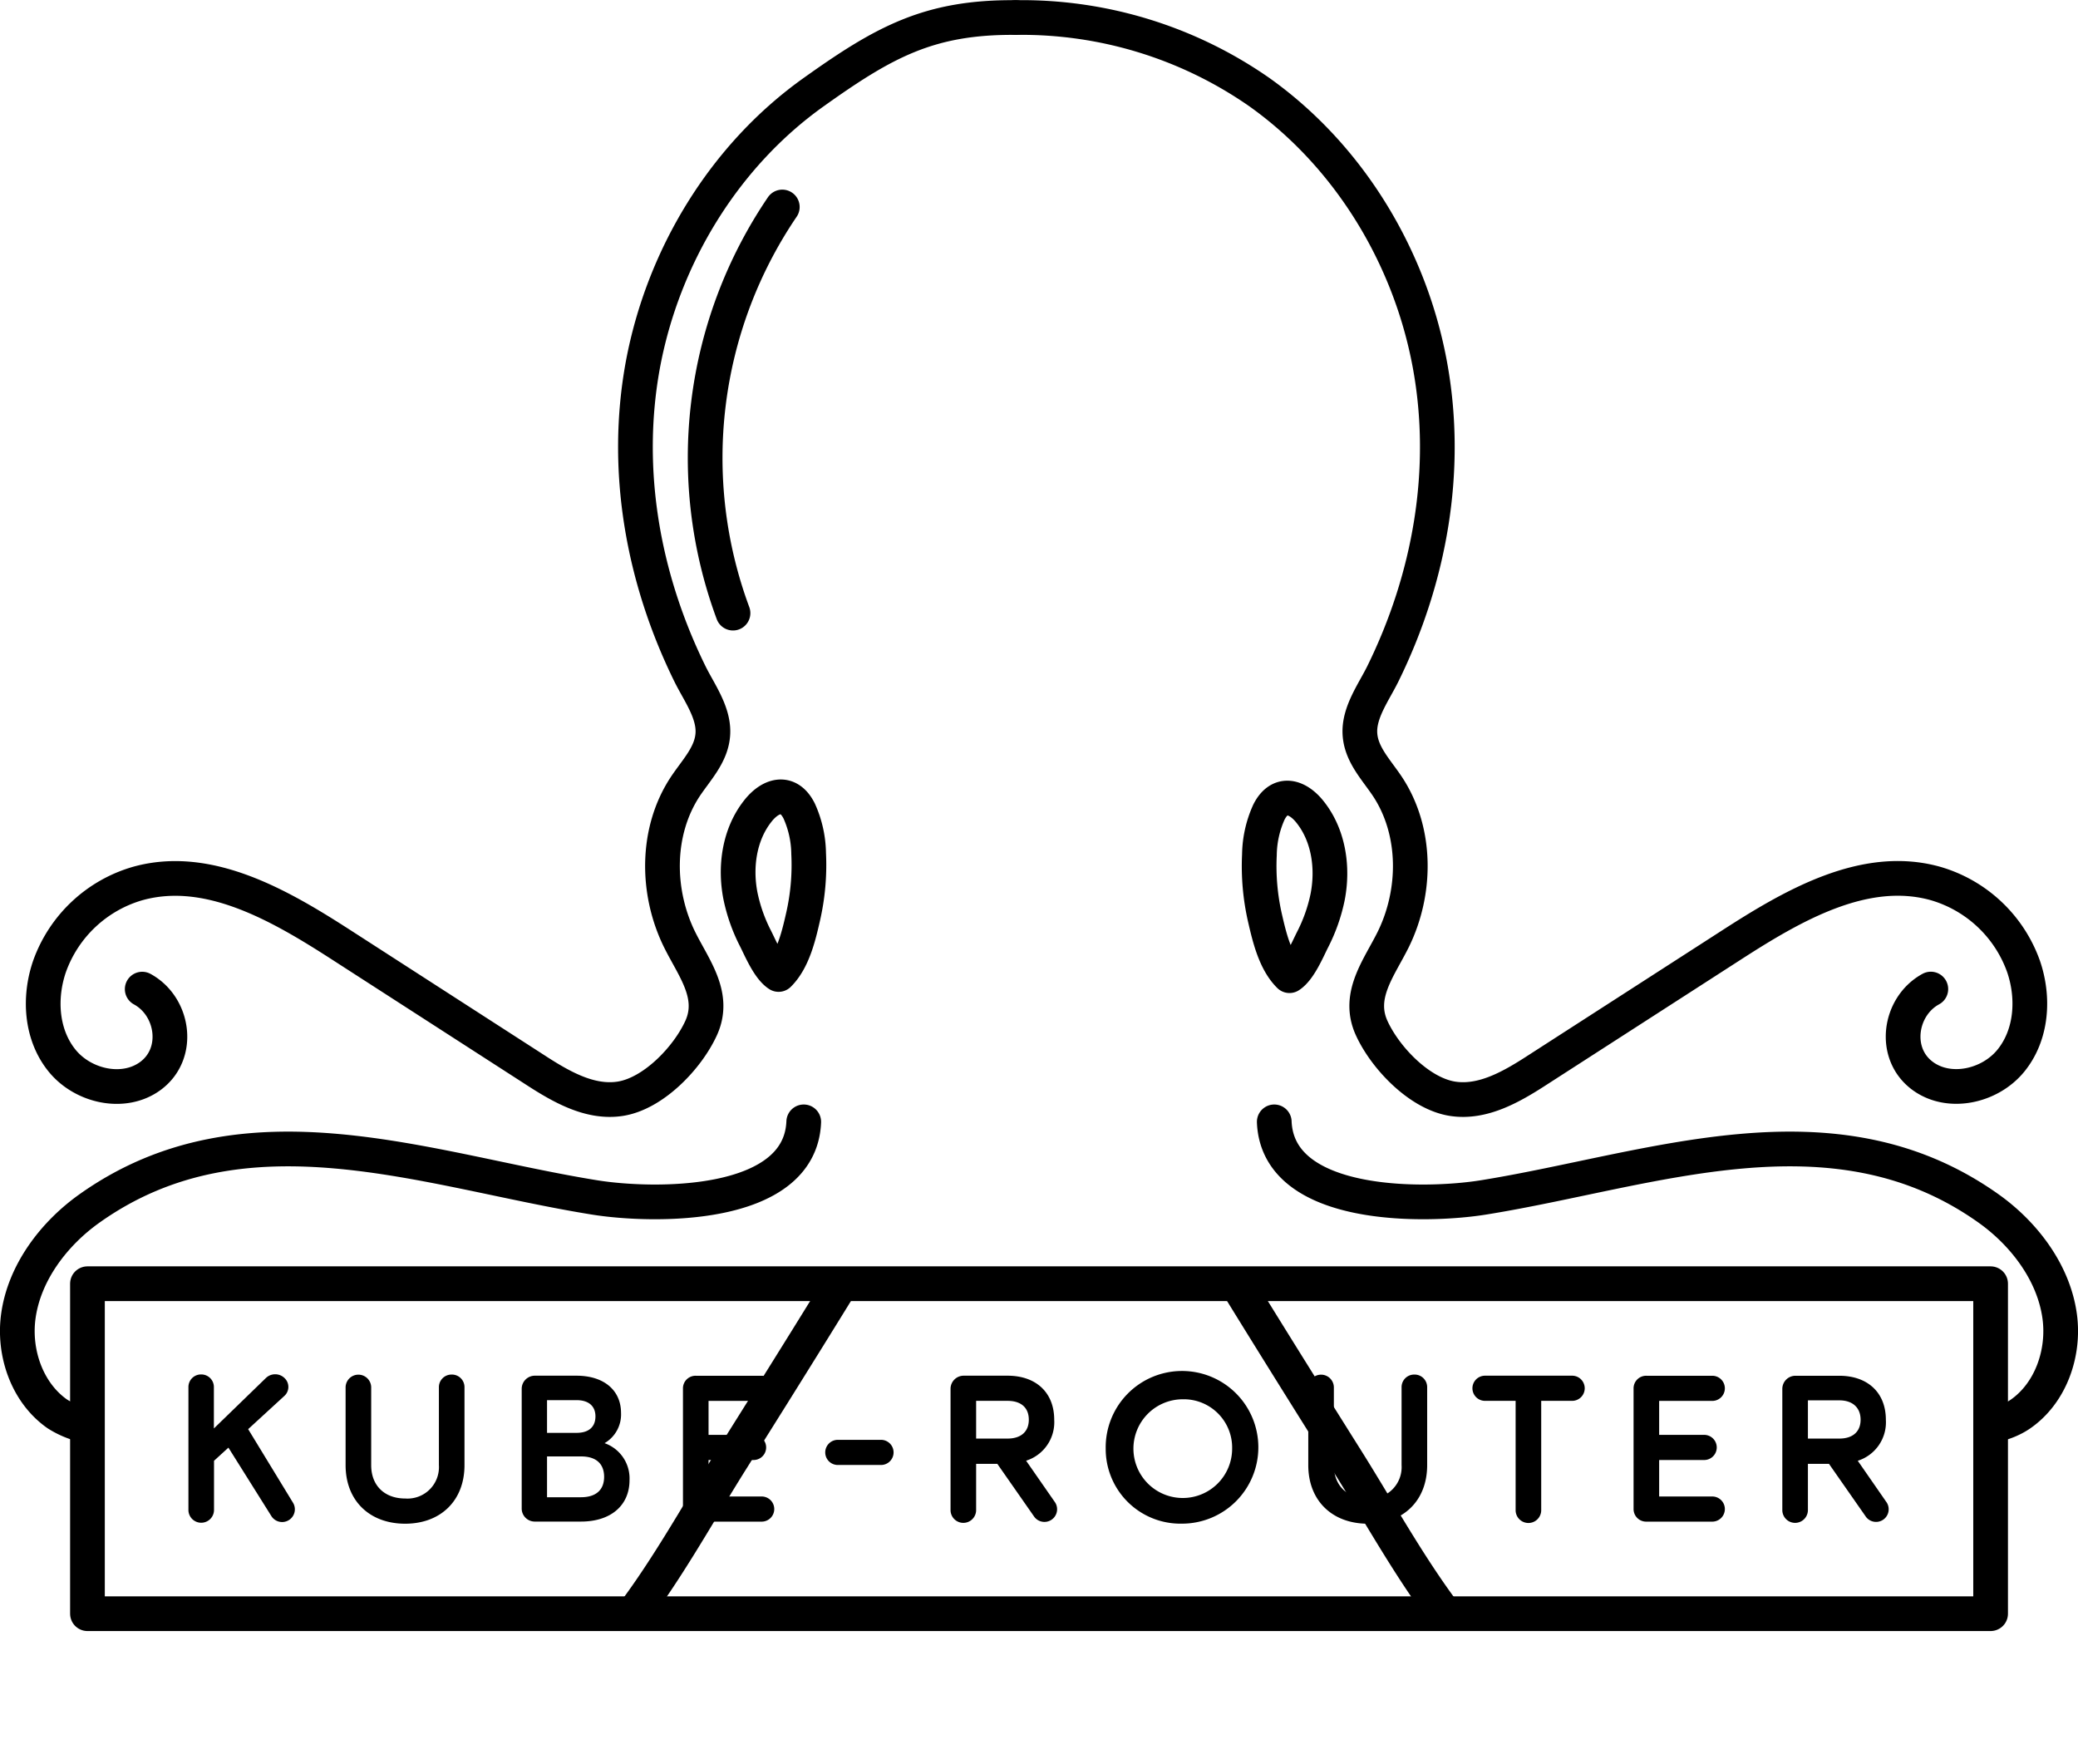 <svg id="Layer_1" data-name="Layer 1" xmlns="http://www.w3.org/2000/svg" xmlns:xlink="http://www.w3.org/1999/xlink" viewBox="0 0 330.52 280.59"><defs><style>.cls-1{fill:none;}.cls-1,.cls-2{stroke:#000;stroke-linecap:round;stroke-linejoin:round;stroke-width:5.52px;}.cls-2{fill:#fff;}.cls-3{mask:url(#mask);}.cls-4{filter:url(#luminosity-noclip);}</style><filter id="luminosity-noclip" x="44.69" y="207.7" width="260.62" height="90.09" filterUnits="userSpaceOnUse" color-interpolation-filters="sRGB"><feFlood flood-color="#fff" result="bg"/><feBlend in="SourceGraphic" in2="bg"/></filter><mask id="mask" x="34.95" y="190.5" width="260.62" height="90.09" maskUnits="userSpaceOnUse"><g class="cls-4"><g transform="translate(-9.74 -17.21)"><rect x="82.99" y="221.43" width="180.39" height="52.82"/></g></g></mask></defs><title>logo-full-svg</title><path class="cls-1" d="M134.17,50.13a71,71,0,0,0-7.84,64.59" transform="translate(-9.74 -17.21)"/><path class="cls-1" d="M171.29,20a66.09,66.09,0,0,1,38.77,11.87C224.29,42,234,58,237.17,75.19c3.09,16.76,0,34-7.49,49.21-1.43,2.9-3.79,6.06-3.64,9.43s2.65,5.83,4.44,8.55c4.64,7.09,4.6,16.69.84,24.29-2.24,4.52-5.78,8.87-3.4,14.06,2.16,4.72,7.56,10.38,12.82,11.22,4.91.78,9.6-2,13.78-4.72l30.69-19.77c9.74-6.28,21.06-12.83,32.24-9.78a21.1,21.1,0,0,1,14.14,13.21c1.72,5,1.35,10.88-2,15s-9.85,5.54-14.07,2.41c-4.82-3.58-3.67-11.07,1.33-13.79" transform="translate(-9.74 -17.21)"/><path class="cls-1" d="M214.84,172.38c1.56-1,2.84-4.07,3.66-5.7a26.45,26.45,0,0,0,2.41-6.82c.9-4.61.18-9.7-2.71-13.4-2-2.61-4.9-3.53-6.63-.09a16.93,16.93,0,0,0-1.51,6.77,37,37,0,0,0,.89,10.09C211.65,166.27,212.56,170.14,214.84,172.38Z" transform="translate(-9.74 -17.21)"/><path class="cls-1" d="M171.29,20c-13.76-.12-20.93,3.88-32.14,11.87C124.92,42,115.21,58,112,75.19c-3.09,16.76,0,34,7.49,49.21,1.43,2.9,3.79,6.06,3.64,9.43s-2.65,5.83-4.44,8.55c-4.64,7.09-4.6,16.69-.84,24.29,2.24,4.52,5.78,8.87,3.4,14.06-2.16,4.72-7.56,10.38-12.82,11.22-4.91.78-9.6-2-13.78-4.72L64,167.47c-9.74-6.28-21.06-12.83-32.24-9.78a21.1,21.1,0,0,0-14.14,13.21c-1.72,5-1.35,10.88,2,15s9.85,5.54,14.07,2.41c4.82-3.58,3.67-11.07-1.33-13.79" transform="translate(-9.74 -17.21)"/><path class="cls-1" d="M133.58,172.19c-1.56-1-2.84-4.07-3.66-5.7a26.45,26.45,0,0,1-2.41-6.82c-.9-4.61-.18-9.7,2.71-13.4,2-2.61,4.9-3.53,6.63-.09a16.93,16.93,0,0,1,1.51,6.77,37,37,0,0,1-.89,10.09C136.78,166.07,135.87,169.94,133.58,172.19Z" transform="translate(-9.74 -17.21)"/><path class="cls-1" d="M137.58,195.63c-.56,13.93-24.1,13.52-33.38,12-26.63-4.3-55.43-15.79-80.17,1.73-5.66,4-10.44,10.22-11.38,17.23-.78,5.79,1.41,12.13,6.2,15.48a13.94,13.94,0,0,0,10.75,1.77c3.29-.84,5.89-3.07,5.93-7a6.19,6.19,0,0,0-4.22-5.94" transform="translate(-9.74 -17.21)"/><path class="cls-1" d="M212.42,195.63c.56,13.93,24.1,13.52,33.38,12,26.63-4.3,55.43-15.79,80.17,1.73,5.66,4,10.44,10.22,11.38,17.23.78,5.79-1.41,12.13-6.2,15.48-5.33,3.74-16.6,3-16.68-5.28a6.19,6.19,0,0,1,4.22-5.94" transform="translate(-9.74 -17.21)"/><rect class="cls-2" x="13.91" y="204.16" width="302.71" height="52.48"/><path d="M52.93,258.37l-6.86-10.93-2.29,2.09v7.82a2,2,0,0,1-4.07,0V237.8a2,2,0,0,1,2.05-2,2,2,0,0,1,2,2v6.59l8.25-8a2.13,2.13,0,0,1,3,0,1.93,1.93,0,0,1-.1,2.88l-5.7,5.23,7.09,11.63A2,2,0,1,1,52.93,258.37Z" transform="translate(-9.74 -17.21)"/><path d="M83.62,237.87v12.36c0,5.66-3.81,9.31-9.44,9.31s-9.47-3.64-9.47-9.31V237.87a2,2,0,1,1,4.07,0v12.36c0,3.31,2.19,5.3,5.4,5.3a5,5,0,0,0,5.37-5.3V237.87a2,2,0,0,1,2-2.05A2,2,0,0,1,83.62,237.87Z" transform="translate(-9.74 -17.21)"/><path d="M109.87,252.61c0,4-2.95,6.59-7.72,6.59H94.77a2.08,2.08,0,0,1-2.05-2V238.06A2.09,2.09,0,0,1,94.77,236h6.66c4.37,0,7.09,2.32,7.09,5.93a5.28,5.28,0,0,1-2.62,4.8A5.94,5.94,0,0,1,109.87,252.61Zm-13.12-7.52h4.7c2,0,3-1,3-2.62s-1.06-2.58-3-2.58h-4.7Zm9.08,7c0-2.09-1.29-3.25-3.64-3.25H96.75v6.49h5.43C104.54,255.32,105.83,254.16,105.83,252.08Z" transform="translate(-9.74 -17.21)"/><path d="M118.37,257.18V238.06a2,2,0,0,1,2.05-2.05h10.47a2,2,0,1,1,0,4h-8.45v5.4h7.16a2,2,0,1,1,0,4h-7.16v5.8h8.45a2,2,0,1,1,0,4H120.42A2,2,0,0,1,118.37,257.18Z" transform="translate(-9.74 -17.21)"/><path d="M151.87,248.2a2,2,0,0,1-2,2H143a2,2,0,1,1,0-4h6.89A2,2,0,0,1,151.87,248.2Z" transform="translate(-9.74 -17.21)"/><path d="M174.27,258.47l-5.9-8.45H165v7.35a2,2,0,0,1-4.07,0V238.06A2.09,2.09,0,0,1,163,236h7c4.57,0,7.42,2.72,7.42,7a6.42,6.42,0,0,1-4.47,6.52l4.51,6.49A2,2,0,1,1,174.27,258.47ZM165,246h5c2.12,0,3.38-1.09,3.38-3S172.15,240,170,240h-5Z" transform="translate(-9.74 -17.21)"/><path d="M185.61,247.6a12.14,12.14,0,1,1,12.12,11.93A11.88,11.88,0,0,1,185.61,247.6Zm20.11,0a7.69,7.69,0,0,0-7.88-7.85,7.85,7.85,0,1,0,7.88,7.85Z" transform="translate(-9.74 -17.21)"/><path d="M236.74,237.87v12.36c0,5.66-3.81,9.31-9.44,9.31s-9.47-3.64-9.47-9.31V237.87a2,2,0,1,1,4.07,0v12.36c0,3.31,2.19,5.3,5.4,5.3a5,5,0,0,0,5.37-5.3V237.87a2,2,0,0,1,2-2.05A2,2,0,0,1,236.74,237.87Z" transform="translate(-9.74 -17.21)"/><path d="M261.8,238a2,2,0,0,1-2.05,2h-4.87v17.39a2,2,0,0,1-4.07,0V240h-4.87a2,2,0,1,1,0-4h13.81A2,2,0,0,1,261.8,238Z" transform="translate(-9.74 -17.21)"/><path d="M269.57,257.18V238.06a2,2,0,0,1,2.05-2.05h10.47a2,2,0,1,1,0,4h-8.45v5.4h7.16a2,2,0,1,1,0,4h-7.16v5.8h8.45a2,2,0,1,1,0,4H271.62A2,2,0,0,1,269.57,257.18Z" transform="translate(-9.74 -17.21)"/><path d="M306.55,258.47l-5.9-8.45H297.3v7.35a2,2,0,0,1-4.07,0V238.06a2.09,2.09,0,0,1,2.05-2.05h7c4.57,0,7.42,2.72,7.42,7a6.42,6.42,0,0,1-4.47,6.52l4.5,6.49A2,2,0,1,1,306.55,258.47ZM297.3,246h5c2.12,0,3.38-1.09,3.38-3s-1.26-3.08-3.38-3.08h-5Z" transform="translate(-9.74 -17.21)"/><g class="cls-3"><path class="cls-1" d="M150.21,210.46c-7.88,13-16,26-24.09,38.87C115,267,104.3,289.86,81.62,294.25c-11,2.14-26,.29-32.13-10.47a14.51,14.51,0,0,1-1.66-10.56,11.41,11.41,0,0,1,6.9-7.95,9.42,9.42,0,0,1,10,2.35c2.58,2.9,2.77,8-.13,10.82" transform="translate(-9.74 -17.21)"/><path class="cls-1" d="M199.79,210.46c7.88,13,16,26,24.09,38.87C235,267,245.7,289.86,268.38,294.25c11,2.14,26,.29,32.13-10.47a14.51,14.51,0,0,0,1.66-10.56,11.41,11.41,0,0,0-6.9-7.95,9.42,9.42,0,0,0-10,2.35c-2.58,2.9-2.77,8,.13,10.82" transform="translate(-9.74 -17.21)"/></g></svg>